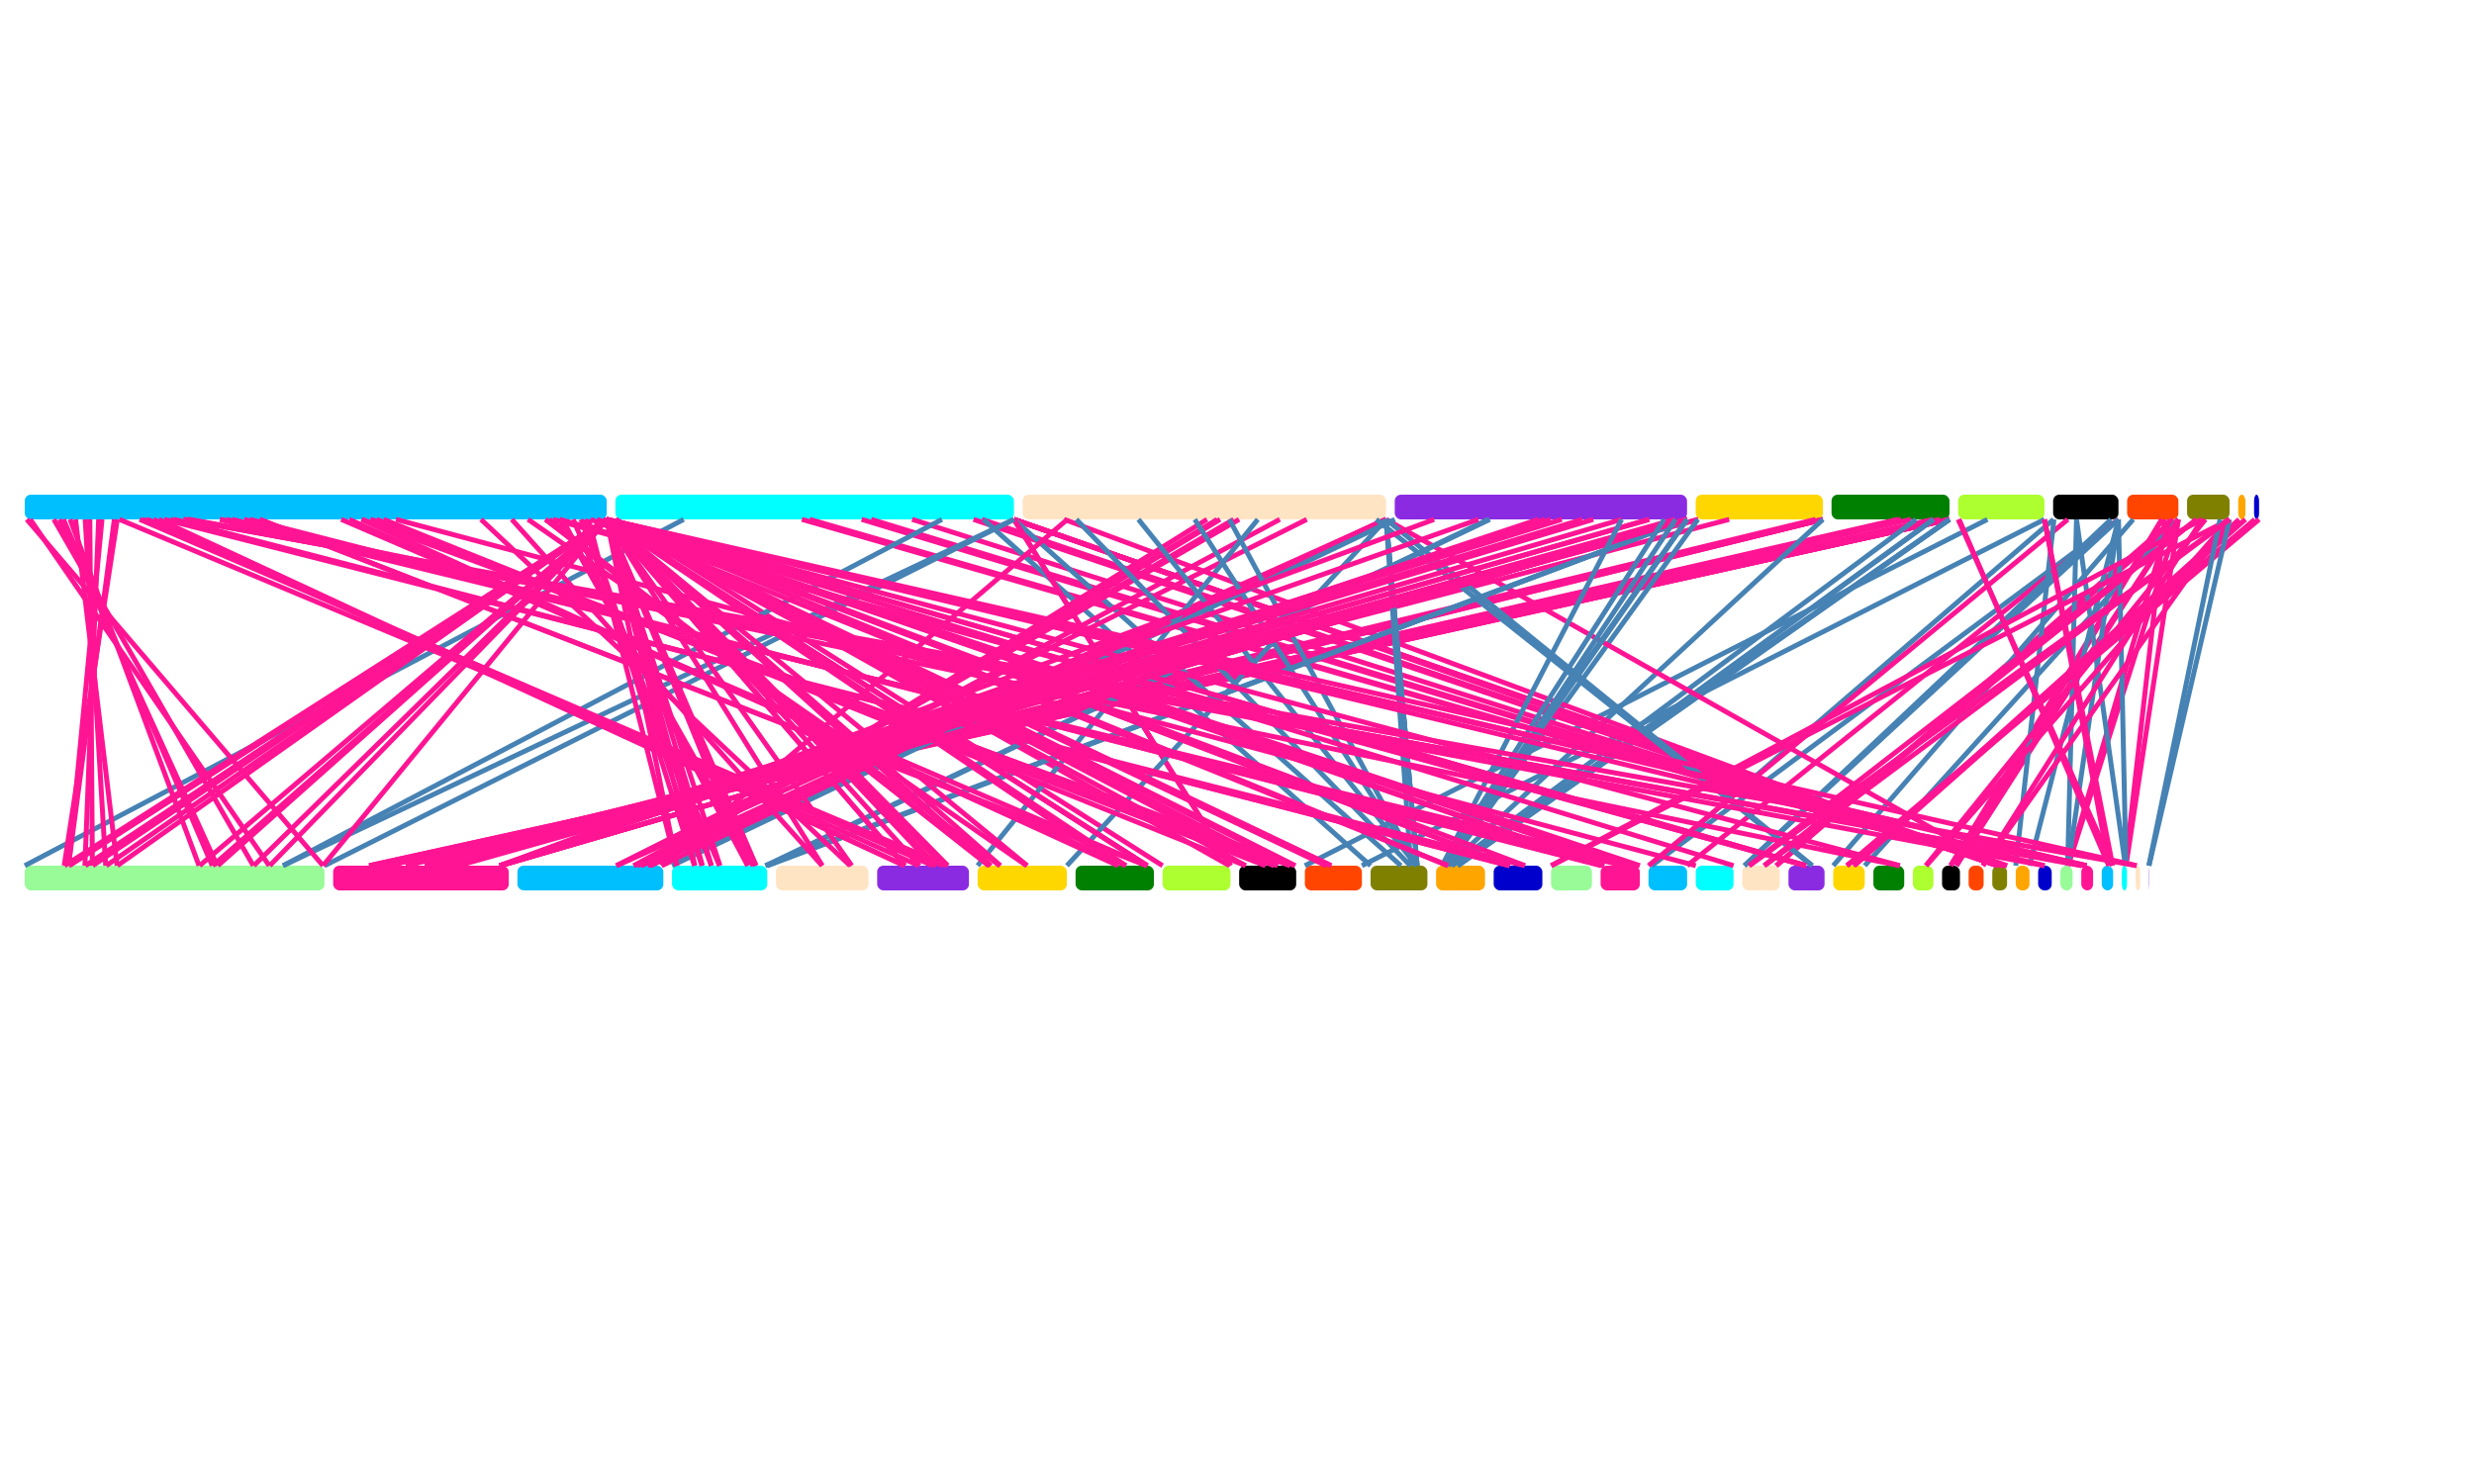 <?xml version="1.0" encoding="UTF-8" standalone="yes"?>
<!DOCTYPE svg PUBLIC "-//W3C//DTD SVG 1.0//EN" "http://www.w3.org/TR/2001/REC-SVG-20010904/DTD/svg10.dtd">
<svg height="600" width="1000" xmlns="http://www.w3.org/2000/svg" xmlns:svg="http://www.w3.org/2000/svg" xmlns:xlink="http://www.w3.org/1999/xlink">
	<rect height="10" rx="2.5" ry="2.5" style="fill:deepskyblue" width="235.243" x="10" y="200" />
	<rect height="10" rx="2.5" ry="2.5" style="fill:aqua" width="161.087" x="248.743" y="200" />
	<rect height="10" rx="2.5" ry="2.5" style="fill:bisque" width="146.931" x="413.33" y="200" />
	<rect height="10" rx="2.5" ry="2.5" style="fill:blueviolet" width="118.139" x="563.761" y="200" />
	<rect height="10" rx="2.5" ry="2.5" style="fill:gold" width="51.409" x="685.401" y="200" />
	<rect height="10" rx="2.5" ry="2.5" style="fill:green" width="47.688" x="740.309" y="200" />
	<rect height="10" rx="2.5" ry="2.5" style="fill:greenyellow" width="34.881" x="791.498" y="200" />
	<rect height="10" rx="2.5" ry="2.5" style="fill:hkaki" width="26.412" x="829.878" y="200" />
	<rect height="10" rx="2.5" ry="2.5" style="fill:orangered" width="20.731" x="859.79" y="200" />
	<rect height="10" rx="2.5" ry="2.5" style="fill:olive" width="17.173" x="884.02" y="200" />
	<rect height="10" rx="2.5" ry="2.5" style="fill:orange" width="2.906" x="904.694" y="200" />
	<rect height="10" rx="2.5" ry="2.5" style="fill:mediumblue" width="2.032" x="911.1" y="200" />
	<rect height="10" rx="2.5" ry="2.5" style="fill:palegreen" width="121.163" x="10" y="350" />
	<rect height="10" rx="2.5" ry="2.5" style="fill:deeppink" width="70.982" x="134.663" y="350" />
	<rect height="10" rx="2.5" ry="2.5" style="fill:deepskyblue" width="58.98" x="209.144" y="350" />
	<rect height="10" rx="2.5" ry="2.5" style="fill:aqua" width="38.493" x="271.624" y="350" />
	<rect height="10" rx="2.5" ry="2.5" style="fill:bisque" width="37.434" x="313.617" y="350" />
	<rect height="10" rx="2.5" ry="2.5" style="fill:blueviolet" width="37.109" x="354.551" y="350" />
	<rect height="10" rx="2.5" ry="2.5" style="fill:gold" width="36.085" x="395.159" y="350" />
	<rect height="10" rx="2.5" ry="2.5" style="fill:green" width="31.671" x="434.745" y="350" />
	<rect height="10" rx="2.5" ry="2.5" style="fill:greenyellow" width="27.451" x="469.916" y="350" />
	<rect height="10" rx="2.5" ry="2.5" style="fill:hkaki" width="23.062" x="500.867" y="350" />
	<rect height="10" rx="2.5" ry="2.5" style="fill:orangered" width="23.06" x="527.43" y="350" />
	<rect height="10" rx="2.5" ry="2.5" style="fill:olive" width="22.98" x="553.99" y="350" />
	<rect height="10" rx="2.5" ry="2.5" style="fill:orange" width="19.776" x="580.47" y="350" />
	<rect height="10" rx="2.5" ry="2.5" style="fill:mediumblue" width="19.687" x="603.746" y="350" />
	<rect height="10" rx="2.5" ry="2.5" style="fill:palegreen" width="16.531" x="626.933" y="350" />
	<rect height="10" rx="2.5" ry="2.5" style="fill:deeppink" width="15.866" x="646.964" y="350" />
	<rect height="10" rx="2.5" ry="2.5" style="fill:deepskyblue" width="15.612" x="666.33" y="350" />
	<rect height="10" rx="2.5" ry="2.5" style="fill:aqua" width="15.26" x="685.442" y="350" />
	<rect height="10" rx="2.5" ry="2.5" style="fill:bisque" width="15.208" x="704.202" y="350" />
	<rect height="10" rx="2.5" ry="2.5" style="fill:blueviolet" width="14.583" x="722.91" y="350" />
	<rect height="10" rx="2.5" ry="2.5" style="fill:gold" width="12.741" x="740.993" y="350" />
	<rect height="10" rx="2.5" ry="2.5" style="fill:green" width="12.455" x="757.234" y="350" />
	<rect height="10" rx="2.5" ry="2.5" style="fill:greenyellow" width="8.296" x="773.19" y="350" />
	<rect height="10" rx="2.5" ry="2.5" style="fill:hkaki" width="7.236" x="784.985" y="350" />
	<rect height="10" rx="2.5" ry="2.5" style="fill:orangered" width="6.065" x="795.721" y="350" />
	<rect height="10" rx="2.5" ry="2.5" style="fill:olive" width="5.982" x="805.286" y="350" />
	<rect height="10" rx="2.5" ry="2.5" style="fill:orange" width="5.557" x="814.768" y="350" />
	<rect height="10" rx="2.5" ry="2.5" style="fill:mediumblue" width="5.484" x="823.825" y="350" />
	<rect height="10" rx="2.5" ry="2.5" style="fill:palegreen" width="4.948" x="832.809" y="350" />
	<rect height="10" rx="2.5" ry="2.5" style="fill:deeppink" width="4.772" x="841.257" y="350" />
	<rect height="10" rx="2.5" ry="2.5" style="fill:deepskyblue" width="4.612" x="849.529" y="350" />
	<rect height="10" rx="2.5" ry="2.5" style="fill:aqua" width="2.103" x="857.642" y="350" />
	<rect height="10" rx="2.5" ry="2.5" style="fill:bisque" width="1.818" x="863.244" y="350" />
	<rect height="10" rx="2.5" ry="2.5" style="fill:blueviolet" width="0.121" x="868.562" y="350" />
	<line stroke-width="2" style="stroke:rgb(255,20,147)" x1="767.13" x2="155.927" y1="210" y2="350" />
	<line stroke-width="2" style="stroke:rgb(255,20,147)" x1="787.998" x2="156.127" y1="210" y2="350" />
	<line stroke-width="2" style="stroke:rgb(255,20,147)" x1="768.375" x2="155.221" y1="210" y2="350" />
	<line stroke-width="2" style="stroke:rgb(255,20,147)" x1="787.998" x2="155.458" y1="210" y2="350" />
	<line stroke-width="2" style="stroke:rgb(255,20,147)" x1="772.446" x2="154.032" y1="210" y2="350" />
	<line stroke-width="2" style="stroke:rgb(255,20,147)" x1="787.998" x2="154.273" y1="210" y2="350" />
	<line stroke-width="2" style="stroke:rgb(255,20,147)" x1="781.421" x2="150.41" y1="210" y2="350" />
	<line stroke-width="2" style="stroke:rgb(255,20,147)" x1="787.998" x2="150.639" y1="210" y2="350" />
	<line stroke-width="2" style="stroke:rgb(255,20,147)" x1="784.005" x2="149.126" y1="210" y2="350" />
	<line stroke-width="2" style="stroke:rgb(255,20,147)" x1="787.998" x2="149.328" y1="210" y2="350" />
	<line stroke-width="2" style="stroke:rgb(70,130,180)" x1="774.469" x2="586.761" y1="210" y2="350" />
	<line stroke-width="2" style="stroke:rgb(70,130,180)" x1="787.998" x2="586.775" y1="210" y2="350" />
	<line stroke-width="2" style="stroke:rgb(70,130,180)" x1="781.42" x2="589.166" y1="210" y2="350" />
	<line stroke-width="2" style="stroke:rgb(70,130,180)" x1="787.998" x2="589.2" y1="210" y2="350" />
	<line stroke-width="2" style="stroke:rgb(70,130,180)" x1="781.602" x2="589.197" y1="210" y2="350" />
	<line stroke-width="2" style="stroke:rgb(70,130,180)" x1="787.998" x2="589.234" y1="210" y2="350" />
	<line stroke-width="2" style="stroke:rgb(255,20,147)" x1="878.528" x2="717.847" y1="210" y2="350" />
	<line stroke-width="2" style="stroke:rgb(255,20,147)" x1="880.52" x2="718.083" y1="210" y2="350" />
	<line stroke-width="2" style="stroke:rgb(255,20,147)" x1="874.95" x2="859.098" y1="210" y2="350" />
	<line stroke-width="2" style="stroke:rgb(255,20,147)" x1="880.52" x2="859.328" y1="210" y2="350" />
	<line stroke-width="2" style="stroke:rgb(70,130,180)" x1="862.228" x2="740.994" y1="210" y2="350" />
	<line stroke-width="2" style="stroke:rgb(70,130,180)" x1="880.52" x2="753.734" y1="210" y2="350" />
	<line stroke-width="2" style="stroke:rgb(255,20,147)" x1="873.837" x2="790.721" y1="210" y2="350" />
	<line stroke-width="2" style="stroke:rgb(255,20,147)" x1="880.52" x2="790.819" y1="210" y2="350" />
	<line stroke-width="2" style="stroke:rgb(255,20,147)" x1="873.847" x2="788.366" y1="210" y2="350" />
	<line stroke-width="2" style="stroke:rgb(255,20,147)" x1="880.52" x2="788.539" y1="210" y2="350" />
	<line stroke-width="2" style="stroke:rgb(255,20,147)" x1="876.992" x2="835.753" y1="210" y2="350" />
	<line stroke-width="2" style="stroke:rgb(255,20,147)" x1="880.52" x2="835.956" y1="210" y2="350" />
	<line stroke-width="2" style="stroke:rgb(70,130,180)" x1="830.036" x2="667.568" y1="210" y2="350" />
	<line stroke-width="2" style="stroke:rgb(70,130,180)" x1="856.29" x2="667.589" y1="210" y2="350" />
	<line stroke-width="2" style="stroke:rgb(255,20,147)" x1="835.822" x2="666.33" y1="210" y2="350" />
	<line stroke-width="2" style="stroke:rgb(255,20,147)" x1="856.29" x2="681.942" y1="210" y2="350" />
	<line stroke-width="2" style="stroke:rgb(70,130,180)" x1="839.33" x2="835.742" y1="210" y2="350" />
	<line stroke-width="2" style="stroke:rgb(70,130,180)" x1="856.29" x2="835.962" y1="210" y2="350" />
	<line stroke-width="2" style="stroke:rgb(70,130,180)" x1="830.213" x2="814.777" y1="210" y2="350" />
	<line stroke-width="2" style="stroke:rgb(70,130,180)" x1="856.29" x2="820.325" y1="210" y2="350" />
	<line stroke-width="2" style="stroke:rgb(70,130,180)" x1="839.331" x2="859.097" y1="210" y2="350" />
	<line stroke-width="2" style="stroke:rgb(70,130,180)" x1="856.29" x2="859.321" y1="210" y2="350" />
	<line stroke-width="2" style="stroke:rgb(70,130,180)" x1="853.263" x2="705.085" y1="210" y2="350" />
	<line stroke-width="2" style="stroke:rgb(70,130,180)" x1="856.29" x2="705.118" y1="210" y2="350" />
	<line stroke-width="2" style="stroke:rgb(255,20,147)" x1="905.038" x2="749.092" y1="210" y2="350" />
	<line stroke-width="2" style="stroke:rgb(255,20,147)" x1="907.6" x2="749.558" y1="210" y2="350" />
	<line stroke-width="2" style="stroke:rgb(70,130,180)" x1="803.315" x2="527.43" y1="210" y2="350" />
	<line stroke-width="2" style="stroke:rgb(70,130,180)" x1="826.378" x2="550.49" y1="210" y2="350" />
	<line stroke-width="2" style="stroke:rgb(255,20,147)" x1="791.498" x2="853.927" y1="210" y2="350" />
	<line stroke-width="2" style="stroke:rgb(255,20,147)" x1="826.378" x2="853.956" y1="210" y2="350" />
	<line stroke-width="2" style="stroke:rgb(255,20,147)" x1="791.864" x2="852.381" y1="210" y2="350" />
	<line stroke-width="2" style="stroke:rgb(255,20,147)" x1="826.378" x2="852.499" y1="210" y2="350" />
	<line stroke-width="2" style="stroke:rgb(255,20,147)" x1="686.271" x2="171.875" y1="210" y2="350" />
	<line stroke-width="2" style="stroke:rgb(255,20,147)" x1="736.809" x2="172.04" y1="210" y2="350" />
	<line stroke-width="2" style="stroke:rgb(255,20,147)" x1="686.48" x2="171.844" y1="210" y2="350" />
	<line stroke-width="2" style="stroke:rgb(255,20,147)" x1="736.809" x2="171.884" y1="210" y2="350" />
	<line stroke-width="2" style="stroke:rgb(255,20,147)" x1="698.928" x2="164.071" y1="210" y2="350" />
	<line stroke-width="2" style="stroke:rgb(255,20,147)" x1="736.809" x2="164.257" y1="210" y2="350" />
	<line stroke-width="2" style="stroke:rgb(255,20,147)" x1="733.85" x2="156.798" y1="210" y2="350" />
	<line stroke-width="2" style="stroke:rgb(255,20,147)" x1="736.809" x2="157.056" y1="210" y2="350" />
	<line stroke-width="2" style="stroke:rgb(70,130,180)" x1="686.271" x2="585.204" y1="210" y2="350" />
	<line stroke-width="2" style="stroke:rgb(70,130,180)" x1="736.809" x2="585.397" y1="210" y2="350" />
	<line stroke-width="2" style="stroke:rgb(255,20,147)" x1="324.131" x2="811.189" y1="210" y2="350" />
	<line stroke-width="2" style="stroke:rgb(255,20,147)" x1="409.83" x2="811.268" y1="210" y2="350" />
	<line stroke-width="2" style="stroke:rgb(255,20,147)" x1="327.285" x2="810.457" y1="210" y2="350" />
	<line stroke-width="2" style="stroke:rgb(255,20,147)" x1="409.83" x2="810.486" y1="210" y2="350" />
	<line stroke-width="2" style="stroke:rgb(255,20,147)" x1="348.282" x2="809.642" y1="210" y2="350" />
	<line stroke-width="2" style="stroke:rgb(255,20,147)" x1="409.83" x2="809.869" y1="210" y2="350" />
	<line stroke-width="2" style="stroke:rgb(255,20,147)" x1="352.141" x2="809.643" y1="210" y2="350" />
	<line stroke-width="2" style="stroke:rgb(255,20,147)" x1="409.83" x2="809.864" y1="210" y2="350" />
	<line stroke-width="2" style="stroke:rgb(255,20,147)" x1="368.693" x2="809.634" y1="210" y2="350" />
	<line stroke-width="2" style="stroke:rgb(255,20,147)" x1="409.83" x2="809.877" y1="210" y2="350" />
	<line stroke-width="2" style="stroke:rgb(255,20,147)" x1="393.495" x2="807.305" y1="210" y2="350" />
	<line stroke-width="2" style="stroke:rgb(255,20,147)" x1="409.83" x2="807.539" y1="210" y2="350" />
	<line stroke-width="2" style="stroke:rgb(255,20,147)" x1="396.914" x2="807.305" y1="210" y2="350" />
	<line stroke-width="2" style="stroke:rgb(255,20,147)" x1="409.83" x2="807.543" y1="210" y2="350" />
	<line stroke-width="2" style="stroke:rgb(70,130,180)" x1="397.506" x2="553.99" y1="210" y2="350" />
	<line stroke-width="2" style="stroke:rgb(70,130,180)" x1="409.83" x2="566.25" y1="210" y2="350" />
	<line stroke-width="2" style="stroke:rgb(255,20,147)" x1="248.822" x2="496.948" y1="210" y2="350" />
	<line stroke-width="2" style="stroke:rgb(255,20,147)" x1="409.83" x2="497.367" y1="210" y2="350" />
	<line stroke-width="2" style="stroke:rgb(255,20,147)" x1="248.899" x2="469.916" y1="210" y2="350" />
	<line stroke-width="2" style="stroke:rgb(255,20,147)" x1="409.83" x2="497.367" y1="210" y2="350" />
	<line stroke-width="2" style="stroke:rgb(70,130,180)" x1="276.353" x2="10" y1="210" y2="350" />
	<line stroke-width="2" style="stroke:rgb(70,130,180)" x1="409.83" x2="114.397" y1="210" y2="350" />
	<line stroke-width="2" style="stroke:rgb(70,130,180)" x1="380.74" x2="114.397" y1="210" y2="350" />
	<line stroke-width="2" style="stroke:rgb(70,130,180)" x1="409.83" x2="131.163" y1="210" y2="350" />
	<line stroke-width="2" style="stroke:rgb(255,20,147)" x1="431.424" x2="267.28" y1="210" y2="350" />
	<line stroke-width="2" style="stroke:rgb(255,20,147)" x1="560.261" x2="267.489" y1="210" y2="350" />
	<line stroke-width="2" style="stroke:rgb(255,20,147)" x1="487.859" x2="262.968" y1="210" y2="350" />
	<line stroke-width="2" style="stroke:rgb(255,20,147)" x1="560.261" x2="262.997" y1="210" y2="350" />
	<line stroke-width="2" style="stroke:rgb(255,20,147)" x1="491.997" x2="261.788" y1="210" y2="350" />
	<line stroke-width="2" style="stroke:rgb(255,20,147)" x1="560.261" x2="262.039" y1="210" y2="350" />
	<line stroke-width="2" style="stroke:rgb(255,20,147)" x1="493.151" x2="261.798" y1="210" y2="350" />
	<line stroke-width="2" style="stroke:rgb(255,20,147)" x1="560.261" x2="262.002" y1="210" y2="350" />
	<line stroke-width="2" style="stroke:rgb(255,20,147)" x1="498.633" x2="259.159" y1="210" y2="350" />
	<line stroke-width="2" style="stroke:rgb(255,20,147)" x1="560.261" x2="259.174" y1="210" y2="350" />
	<line stroke-width="2" style="stroke:rgb(255,20,147)" x1="500.846" x2="257.674" y1="210" y2="350" />
	<line stroke-width="2" style="stroke:rgb(255,20,147)" x1="560.261" x2="257.703" y1="210" y2="350" />
	<line stroke-width="2" style="stroke:rgb(255,20,147)" x1="517.303" x2="256.092" y1="210" y2="350" />
	<line stroke-width="2" style="stroke:rgb(255,20,147)" x1="560.261" x2="256.41" y1="210" y2="350" />
	<line stroke-width="2" style="stroke:rgb(255,20,147)" x1="528.199" x2="249.031" y1="210" y2="350" />
	<line stroke-width="2" style="stroke:rgb(255,20,147)" x1="560.261" x2="249.289" y1="210" y2="350" />
	<line stroke-width="2" style="stroke:rgb(70,130,180)" x1="508.397" x2="395.159" y1="210" y2="350" />
	<line stroke-width="2" style="stroke:rgb(70,130,180)" x1="560.261" x2="431.245" y1="210" y2="350" />
	<line stroke-width="2" style="stroke:rgb(255,20,147)" x1="430.135" x2="807.312" y1="210" y2="350" />
	<line stroke-width="2" style="stroke:rgb(255,20,147)" x1="560.261" x2="807.542" y1="210" y2="350" />
	<line stroke-width="2" style="stroke:rgb(70,130,180)" x1="556.267" x2="732.381" y1="210" y2="350" />
	<line stroke-width="2" style="stroke:rgb(70,130,180)" x1="560.261" x2="732.589" y1="210" y2="350" />
	<line stroke-width="2" style="stroke:rgb(70,130,180)" x1="435.056" x2="570.065" y1="210" y2="350" />
	<line stroke-width="2" style="stroke:rgb(70,130,180)" x1="560.261" x2="570.246" y1="210" y2="350" />
	<line stroke-width="2" style="stroke:rgb(70,130,180)" x1="460.154" x2="572.581" y1="210" y2="350" />
	<line stroke-width="2" style="stroke:rgb(70,130,180)" x1="560.261" x2="572.807" y1="210" y2="350" />
	<line stroke-width="2" style="stroke:rgb(70,130,180)" x1="482.919" x2="572.584" y1="210" y2="350" />
	<line stroke-width="2" style="stroke:rgb(70,130,180)" x1="560.261" x2="572.812" y1="210" y2="350" />
	<line stroke-width="2" style="stroke:rgb(70,130,180)" x1="496.887" x2="572.596" y1="210" y2="350" />
	<line stroke-width="2" style="stroke:rgb(70,130,180)" x1="560.261" x2="572.807" y1="210" y2="350" />
	<line stroke-width="2" style="stroke:rgb(255,20,147)" x1="911.379" x2="746.482" y1="210" y2="350" />
	<line stroke-width="2" style="stroke:rgb(255,20,147)" x1="913.132" x2="746.551" y1="210" y2="350" />
	<line stroke-width="2" style="stroke:rgb(70,130,180)" x1="563.788" x2="271.624" y1="210" y2="350" />
	<line stroke-width="2" style="stroke:rgb(70,130,180)" x1="681.901" x2="309.356" y1="210" y2="350" />
	<line stroke-width="2" style="stroke:rgb(70,130,180)" x1="601.513" x2="309.435" y1="210" y2="350" />
	<line stroke-width="2" style="stroke:rgb(70,130,180)" x1="681.901" x2="309.999" y1="210" y2="350" />
	<line stroke-width="2" style="stroke:rgb(70,130,180)" x1="602.203" x2="310.027" y1="210" y2="350" />
	<line stroke-width="2" style="stroke:rgb(70,130,180)" x1="681.901" x2="310.062" y1="210" y2="350" />
	<line stroke-width="2" style="stroke:rgb(255,20,147)" x1="579.678" x2="202.141" y1="210" y2="350" />
	<line stroke-width="2" style="stroke:rgb(255,20,147)" x1="681.901" x2="202.176" y1="210" y2="350" />
	<line stroke-width="2" style="stroke:rgb(255,20,147)" x1="597.545" x2="201.922" y1="210" y2="350" />
	<line stroke-width="2" style="stroke:rgb(255,20,147)" x1="681.901" x2="202.181" y1="210" y2="350" />
	<line stroke-width="2" style="stroke:rgb(255,20,147)" x1="621.79" x2="201.908" y1="210" y2="350" />
	<line stroke-width="2" style="stroke:rgb(255,20,147)" x1="681.901" x2="202.182" y1="210" y2="350" />
	<line stroke-width="2" style="stroke:rgb(255,20,147)" x1="624.321" x2="201.918" y1="210" y2="350" />
	<line stroke-width="2" style="stroke:rgb(255,20,147)" x1="681.901" x2="202.175" y1="210" y2="350" />
	<line stroke-width="2" style="stroke:rgb(255,20,147)" x1="626.822" x2="185.033" y1="210" y2="350" />
	<line stroke-width="2" style="stroke:rgb(255,20,147)" x1="681.901" x2="185.251" y1="210" y2="350" />
	<line stroke-width="2" style="stroke:rgb(255,20,147)" x1="631.292" x2="180.914" y1="210" y2="350" />
	<line stroke-width="2" style="stroke:rgb(255,20,147)" x1="681.901" x2="180.946" y1="210" y2="350" />
	<line stroke-width="2" style="stroke:rgb(255,20,147)" x1="639.568" x2="179.183" y1="210" y2="350" />
	<line stroke-width="2" style="stroke:rgb(255,20,147)" x1="681.901" x2="179.375" y1="210" y2="350" />
	<line stroke-width="2" style="stroke:rgb(255,20,147)" x1="643.991" x2="179.131" y1="210" y2="350" />
	<line stroke-width="2" style="stroke:rgb(255,20,147)" x1="681.901" x2="179.374" y1="210" y2="350" />
	<line stroke-width="2" style="stroke:rgb(255,20,147)" x1="655.457" x2="179.141" y1="210" y2="350" />
	<line stroke-width="2" style="stroke:rgb(255,20,147)" x1="681.901" x2="179.372" y1="210" y2="350" />
	<line stroke-width="2" style="stroke:rgb(255,20,147)" x1="666.556" x2="176.106" y1="210" y2="350" />
	<line stroke-width="2" style="stroke:rgb(255,20,147)" x1="681.901" x2="176.133" y1="210" y2="350" />
	<line stroke-width="2" style="stroke:rgb(255,20,147)" x1="666.615" x2="175.951" y1="210" y2="350" />
	<line stroke-width="2" style="stroke:rgb(255,20,147)" x1="681.901" x2="176.11" y1="210" y2="350" />
	<line stroke-width="2" style="stroke:rgb(255,20,147)" x1="677.089" x2="175.943" y1="210" y2="350" />
	<line stroke-width="2" style="stroke:rgb(255,20,147)" x1="681.901" x2="176.11" y1="210" y2="350" />
	<line stroke-width="2" style="stroke:rgb(70,130,180)" x1="655.457" x2="582.893" y1="210" y2="350" />
	<line stroke-width="2" style="stroke:rgb(70,130,180)" x1="681.901" x2="583.104" y1="210" y2="350" />
	<line stroke-width="2" style="stroke:rgb(70,130,180)" x1="672.613" x2="582.895" y1="210" y2="350" />
	<line stroke-width="2" style="stroke:rgb(70,130,180)" x1="681.901" x2="583.095" y1="210" y2="350" />
	<line stroke-width="2" style="stroke:rgb(70,130,180)" x1="677.234" x2="584.256" y1="210" y2="350" />
	<line stroke-width="2" style="stroke:rgb(70,130,180)" x1="681.901" x2="584.278" y1="210" y2="350" />
	<line stroke-width="2" style="stroke:rgb(255,20,147)" x1="88.903" x2="767.721" y1="210" y2="350" />
	<line stroke-width="2" style="stroke:rgb(255,20,147)" x1="245.243" x2="767.942" y1="210" y2="350" />
	<line stroke-width="2" style="stroke:rgb(255,20,147)" x1="48.242" x2="382.908" y1="210" y2="350" />
	<line stroke-width="2" style="stroke:rgb(255,20,147)" x1="245.243" x2="383.116" y1="210" y2="350" />
	<line stroke-width="2" style="stroke:rgb(255,20,147)" x1="56.448" x2="381.193" y1="210" y2="350" />
	<line stroke-width="2" style="stroke:rgb(255,20,147)" x1="245.243" x2="381.23" y1="210" y2="350" />
	<line stroke-width="2" style="stroke:rgb(255,20,147)" x1="57.467" x2="378.424" y1="210" y2="350" />
	<line stroke-width="2" style="stroke:rgb(255,20,147)" x1="245.243" x2="378.481" y1="210" y2="350" />
	<line stroke-width="2" style="stroke:rgb(255,20,147)" x1="58.607" x2="376.995" y1="210" y2="350" />
	<line stroke-width="2" style="stroke:rgb(255,20,147)" x1="245.243" x2="377.115" y1="210" y2="350" />
	<line stroke-width="2" style="stroke:rgb(255,20,147)" x1="59.696" x2="371.418" y1="210" y2="350" />
	<line stroke-width="2" style="stroke:rgb(255,20,147)" x1="245.243" x2="371.659" y1="210" y2="350" />
	<line stroke-width="2" style="stroke:rgb(255,20,147)" x1="62.004" x2="365.739" y1="210" y2="350" />
	<line stroke-width="2" style="stroke:rgb(255,20,147)" x1="245.243" x2="365.783" y1="210" y2="350" />
	<line stroke-width="2" style="stroke:rgb(255,20,147)" x1="64.178" x2="365.549" y1="210" y2="350" />
	<line stroke-width="2" style="stroke:rgb(255,20,147)" x1="245.243" x2="365.635" y1="210" y2="350" />
	<line stroke-width="2" style="stroke:rgb(255,20,147)" x1="88.93" x2="662.647" y1="210" y2="350" />
	<line stroke-width="2" style="stroke:rgb(255,20,147)" x1="245.243" x2="662.83" y1="210" y2="350" />
	<line stroke-width="2" style="stroke:rgb(255,20,147)" x1="91.515" x2="658.946" y1="210" y2="350" />
	<line stroke-width="2" style="stroke:rgb(255,20,147)" x1="245.243" x2="659.175" y1="210" y2="350" />
	<line stroke-width="2" style="stroke:rgb(255,20,147)" x1="93.835" x2="656.033" y1="210" y2="350" />
	<line stroke-width="2" style="stroke:rgb(255,20,147)" x1="245.243" x2="656.357" y1="210" y2="350" />
	<line stroke-width="2" style="stroke:rgb(255,20,147)" x1="98.65" x2="648.265" y1="210" y2="350" />
	<line stroke-width="2" style="stroke:rgb(255,20,147)" x1="245.243" x2="648.459" y1="210" y2="350" />
	<line stroke-width="2" style="stroke:rgb(255,20,147)" x1="100.96" x2="647.164" y1="210" y2="350" />
	<line stroke-width="2" style="stroke:rgb(255,20,147)" x1="245.243" x2="647.291" y1="210" y2="350" />
	<line stroke-width="2" style="stroke:rgb(255,20,147)" x1="74.096" x2="843.372" y1="210" y2="350" />
	<line stroke-width="2" style="stroke:rgb(255,20,147)" x1="245.243" x2="843.384" y1="210" y2="350" />
	<line stroke-width="2" style="stroke:rgb(255,20,147)" x1="74.199" x2="843.239" y1="210" y2="350" />
	<line stroke-width="2" style="stroke:rgb(255,20,147)" x1="245.243" x2="843.366" y1="210" y2="350" />
	<line stroke-width="2" style="stroke:rgb(255,20,147)" x1="75.652" x2="841.272" y1="210" y2="350" />
	<line stroke-width="2" style="stroke:rgb(255,20,147)" x1="245.243" x2="841.433" y1="210" y2="350" />
	<line stroke-width="2" style="stroke:rgb(255,20,147)" x1="10.831" x2="130.56" y1="210" y2="350" />
	<line stroke-width="2" style="stroke:rgb(255,20,147)" x1="245.243" x2="130.593" y1="210" y2="350" />
	<line stroke-width="2" style="stroke:rgb(255,20,147)" x1="12.229" x2="108.81" y1="210" y2="350" />
	<line stroke-width="2" style="stroke:rgb(255,20,147)" x1="245.243" x2="109.027" y1="210" y2="350" />
	<line stroke-width="2" style="stroke:rgb(255,20,147)" x1="21.766" x2="102.367" y1="210" y2="350" />
	<line stroke-width="2" style="stroke:rgb(255,20,147)" x1="245.243" x2="102.596" y1="210" y2="350" />
	<line stroke-width="2" style="stroke:rgb(255,20,147)" x1="24.101" x2="87.801" y1="210" y2="350" />
	<line stroke-width="2" style="stroke:rgb(255,20,147)" x1="245.243" x2="88.049" y1="210" y2="350" />
	<line stroke-width="2" style="stroke:rgb(255,20,147)" x1="25.647" x2="85.797" y1="210" y2="350" />
	<line stroke-width="2" style="stroke:rgb(255,20,147)" x1="245.243" x2="85.994" y1="210" y2="350" />
	<line stroke-width="2" style="stroke:rgb(255,20,147)" x1="28.327" x2="80.443" y1="210" y2="350" />
	<line stroke-width="2" style="stroke:rgb(255,20,147)" x1="245.243" x2="80.683" y1="210" y2="350" />
	<line stroke-width="2" style="stroke:rgb(255,20,147)" x1="30.541" x2="47.332" y1="210" y2="350" />
	<line stroke-width="2" style="stroke:rgb(255,20,147)" x1="245.243" x2="47.415" y1="210" y2="350" />
	<line stroke-width="2" style="stroke:rgb(255,20,147)" x1="34.431" x2="42.721" y1="210" y2="350" />
	<line stroke-width="2" style="stroke:rgb(255,20,147)" x1="245.243" x2="42.945" y1="210" y2="350" />
	<line stroke-width="2" style="stroke:rgb(255,20,147)" x1="36.304" x2="37.34" y1="210" y2="350" />
	<line stroke-width="2" style="stroke:rgb(255,20,147)" x1="245.243" x2="37.463" y1="210" y2="350" />
	<line stroke-width="2" style="stroke:rgb(255,20,147)" x1="39.865" x2="34.314" y1="210" y2="350" />
	<line stroke-width="2" style="stroke:rgb(255,20,147)" x1="245.243" x2="34.5" y1="210" y2="350" />
	<line stroke-width="2" style="stroke:rgb(255,20,147)" x1="41.226" x2="27.781" y1="210" y2="350" />
	<line stroke-width="2" style="stroke:rgb(255,20,147)" x1="245.243" x2="27.878" y1="210" y2="350" />
	<line stroke-width="2" style="stroke:rgb(255,20,147)" x1="46.221" x2="27.663" y1="210" y2="350" />
	<line stroke-width="2" style="stroke:rgb(255,20,147)" x1="245.243" x2="27.887" y1="210" y2="350" />
	<line stroke-width="2" style="stroke:rgb(255,20,147)" x1="47.4" x2="25.944" y1="210" y2="350" />
	<line stroke-width="2" style="stroke:rgb(255,20,147)" x1="245.243" x2="26.069" y1="210" y2="350" />
	<line stroke-width="2" style="stroke:rgb(255,20,147)" x1="238.719" x2="585.216" y1="210" y2="350" />
	<line stroke-width="2" style="stroke:rgb(255,20,147)" x1="245.243" x2="585.389" y1="210" y2="350" />
	<line stroke-width="2" style="stroke:rgb(255,20,147)" x1="66.342" x2="616.196" y1="210" y2="350" />
	<line stroke-width="2" style="stroke:rgb(255,20,147)" x1="245.243" x2="616.439" y1="210" y2="350" />
	<line stroke-width="2" style="stroke:rgb(255,20,147)" x1="68.949" x2="610.17" y1="210" y2="350" />
	<line stroke-width="2" style="stroke:rgb(255,20,147)" x1="245.243" x2="610.194" y1="210" y2="350" />
	<line stroke-width="2" style="stroke:rgb(255,20,147)" x1="70.384" x2="609.95" y1="210" y2="350" />
	<line stroke-width="2" style="stroke:rgb(255,20,147)" x1="245.243" x2="610.191" y1="210" y2="350" />
	<line stroke-width="2" style="stroke:rgb(255,20,147)" x1="160.045" x2="685.442" y1="210" y2="350" />
	<line stroke-width="2" style="stroke:rgb(255,20,147)" x1="245.243" x2="700.702" y1="210" y2="350" />
	<line stroke-width="2" style="stroke:rgb(255,20,147)" x1="75.652" x2="826.3" y1="210" y2="350" />
	<line stroke-width="2" style="stroke:rgb(255,20,147)" x1="245.243" x2="826.513" y1="210" y2="350" />
	<line stroke-width="2" style="stroke:rgb(255,20,147)" x1="104.931" x2="463.787" y1="210" y2="350" />
	<line stroke-width="2" style="stroke:rgb(255,20,147)" x1="245.243" x2="463.807" y1="210" y2="350" />
	<line stroke-width="2" style="stroke:rgb(255,20,147)" x1="104.963" x2="463.621" y1="210" y2="350" />
	<line stroke-width="2" style="stroke:rgb(255,20,147)" x1="245.243" x2="463.641" y1="210" y2="350" />
	<line stroke-width="2" style="stroke:rgb(255,20,147)" x1="137.936" x2="463.416" y1="210" y2="350" />
	<line stroke-width="2" style="stroke:rgb(255,20,147)" x1="245.243" x2="463.585" y1="210" y2="350" />
	<line stroke-width="2" style="stroke:rgb(255,20,147)" x1="141.154" x2="455.106" y1="210" y2="350" />
	<line stroke-width="2" style="stroke:rgb(255,20,147)" x1="245.243" x2="455.126" y1="210" y2="350" />
	<line stroke-width="2" style="stroke:rgb(255,20,147)" x1="146.113" x2="451.909" y1="210" y2="350" />
	<line stroke-width="2" style="stroke:rgb(255,20,147)" x1="245.243" x2="452.074" y1="210" y2="350" />
	<line stroke-width="2" style="stroke:rgb(255,20,147)" x1="223.546" x2="729.956" y1="210" y2="350" />
	<line stroke-width="2" style="stroke:rgb(255,20,147)" x1="245.243" x2="729.983" y1="210" y2="350" />
	<line stroke-width="2" style="stroke:rgb(255,20,147)" x1="226.185" x2="729.76" y1="210" y2="350" />
	<line stroke-width="2" style="stroke:rgb(255,20,147)" x1="245.243" x2="729.981" y1="210" y2="350" />
	<line stroke-width="2" style="stroke:rgb(255,20,147)" x1="213.428" x2="414.961" y1="210" y2="350" />
	<line stroke-width="2" style="stroke:rgb(255,20,147)" x1="245.243" x2="415.215" y1="210" y2="350" />
	<line stroke-width="2" style="stroke:rgb(255,20,147)" x1="220.489" x2="404.065" y1="210" y2="350" />
	<line stroke-width="2" style="stroke:rgb(255,20,147)" x1="245.243" x2="404.383" y1="210" y2="350" />
	<line stroke-width="2" style="stroke:rgb(255,20,147)" x1="220.493" x2="400.216" y1="210" y2="350" />
	<line stroke-width="2" style="stroke:rgb(255,20,147)" x1="245.243" x2="400.538" y1="210" y2="350" />
	<line stroke-width="2" style="stroke:rgb(255,20,147)" x1="222.075" x2="399.628" y1="210" y2="350" />
	<line stroke-width="2" style="stroke:rgb(255,20,147)" x1="245.243" x2="399.644" y1="210" y2="350" />
	<line stroke-width="2" style="stroke:rgb(255,20,147)" x1="76.435" x2="863.553" y1="210" y2="350" />
	<line stroke-width="2" style="stroke:rgb(255,20,147)" x1="245.243" x2="863.697" y1="210" y2="350" />
	<line stroke-width="2" style="stroke:rgb(255,20,147)" x1="241.321" x2="537.922" y1="210" y2="350" />
	<line stroke-width="2" style="stroke:rgb(255,20,147)" x1="245.243" x2="538.141" y1="210" y2="350" />
	<line stroke-width="2" style="stroke:rgb(255,20,147)" x1="241.325" x2="536.046" y1="210" y2="350" />
	<line stroke-width="2" style="stroke:rgb(255,20,147)" x1="245.243" x2="536.257" y1="210" y2="350" />
	<line stroke-width="2" style="stroke:rgb(255,20,147)" x1="226.185" x2="305.384" y1="210" y2="350" />
	<line stroke-width="2" style="stroke:rgb(255,20,147)" x1="245.243" x2="305.64" y1="210" y2="350" />
	<line stroke-width="2" style="stroke:rgb(255,20,147)" x1="226.244" x2="304.399" y1="210" y2="350" />
	<line stroke-width="2" style="stroke:rgb(255,20,147)" x1="245.243" x2="304.582" y1="210" y2="350" />
	<line stroke-width="2" style="stroke:rgb(255,20,147)" x1="227.364" x2="302.215" y1="210" y2="350" />
	<line stroke-width="2" style="stroke:rgb(255,20,147)" x1="245.243" x2="302.246" y1="210" y2="350" />
	<line stroke-width="2" style="stroke:rgb(255,20,147)" x1="231.677" x2="290.795" y1="210" y2="350" />
	<line stroke-width="2" style="stroke:rgb(255,20,147)" x1="245.243" x2="291.009" y1="210" y2="350" />
	<line stroke-width="2" style="stroke:rgb(255,20,147)" x1="234.858" x2="287.527" y1="210" y2="350" />
	<line stroke-width="2" style="stroke:rgb(255,20,147)" x1="245.243" x2="287.576" y1="210" y2="350" />
	<line stroke-width="2" style="stroke:rgb(255,20,147)" x1="236.598" x2="280.684" y1="210" y2="350" />
	<line stroke-width="2" style="stroke:rgb(255,20,147)" x1="245.243" x2="280.929" y1="210" y2="350" />
	<line stroke-width="2" style="stroke:rgb(255,20,147)" x1="236.606" x2="283.714" y1="210" y2="350" />
	<line stroke-width="2" style="stroke:rgb(255,20,147)" x1="245.243" x2="283.923" y1="210" y2="350" />
	<line stroke-width="2" style="stroke:rgb(255,20,147)" x1="237.94" x2="273.454" y1="210" y2="350" />
	<line stroke-width="2" style="stroke:rgb(255,20,147)" x1="245.243" x2="273.67" y1="210" y2="350" />
	<line stroke-width="2" style="stroke:rgb(255,20,147)" x1="146.315" x2="523.385" y1="210" y2="350" />
	<line stroke-width="2" style="stroke:rgb(255,20,147)" x1="245.243" x2="523.59" y1="210" y2="350" />
	<line stroke-width="2" style="stroke:rgb(255,20,147)" x1="149.726" x2="521.361" y1="210" y2="350" />
	<line stroke-width="2" style="stroke:rgb(255,20,147)" x1="245.243" x2="521.574" y1="210" y2="350" />
	<line stroke-width="2" style="stroke:rgb(255,20,147)" x1="149.752" x2="515.008" y1="210" y2="350" />
	<line stroke-width="2" style="stroke:rgb(255,20,147)" x1="245.243" x2="515.153" y1="210" y2="350" />
	<line stroke-width="2" style="stroke:rgb(255,20,147)" x1="149.804" x2="516.365" y1="210" y2="350" />
	<line stroke-width="2" style="stroke:rgb(255,20,147)" x1="245.243" x2="516.468" y1="210" y2="350" />
	<line stroke-width="2" style="stroke:rgb(255,20,147)" x1="152.171" x2="511.444" y1="210" y2="350" />
	<line stroke-width="2" style="stroke:rgb(255,20,147)" x1="245.243" x2="511.598" y1="210" y2="350" />
	<line stroke-width="2" style="stroke:rgb(255,20,147)" x1="155.038" x2="503.468" y1="210" y2="350" />
	<line stroke-width="2" style="stroke:rgb(255,20,147)" x1="245.243" x2="503.518" y1="210" y2="350" />
	<line stroke-width="2" style="stroke:rgb(255,20,147)" x1="194.401" x2="343.613" y1="210" y2="350" />
	<line stroke-width="2" style="stroke:rgb(255,20,147)" x1="245.243" x2="344.291" y1="210" y2="350" />
	<line stroke-width="2" style="stroke:rgb(255,20,147)" x1="206.864" x2="332.288" y1="210" y2="350" />
	<line stroke-width="2" style="stroke:rgb(255,20,147)" x1="245.243" x2="332.401" y1="210" y2="350" />
	<line stroke-width="2" style="stroke:rgb(255,20,147)" x1="890.072" x2="626.957" y1="210" y2="350" />
	<line stroke-width="2" style="stroke:rgb(255,20,147)" x1="901.194" x2="627.042" y1="210" y2="350" />
	<line stroke-width="2" style="stroke:rgb(255,20,147)" x1="890.103" x2="801.462" y1="210" y2="350" />
	<line stroke-width="2" style="stroke:rgb(255,20,147)" x1="901.194" x2="801.489" y1="210" y2="350" />
	<line stroke-width="2" style="stroke:rgb(255,20,147)" x1="891.45" x2="778.401" y1="210" y2="350" />
	<line stroke-width="2" style="stroke:rgb(255,20,147)" x1="901.194" x2="778.633" y1="210" y2="350" />
	<line stroke-width="2" style="stroke:rgb(70,130,180)" x1="897.336" x2="868.562" y1="210" y2="350" />
	<line stroke-width="2" style="stroke:rgb(70,130,180)" x1="901.194" x2="868.634" y1="210" y2="350" />
	<line stroke-width="2" style="stroke:rgb(255,20,147)" x1="887.855" x2="713.021" y1="210" y2="350" />
	<line stroke-width="2" style="stroke:rgb(255,20,147)" x1="901.194" x2="713.267" y1="210" y2="350" />
	<line stroke-width="2" style="stroke:rgb(255,20,147)" x1="887.86" x2="706.926" y1="210" y2="350" />
	<line stroke-width="2" style="stroke:rgb(255,20,147)" x1="901.194" x2="707.102" y1="210" y2="350" />
	<!-- 
	Generated using the Perl SVG Module V2.59
	by Ronan Oger
	Info: http://www.roitsystems.com/
 -->
</svg>